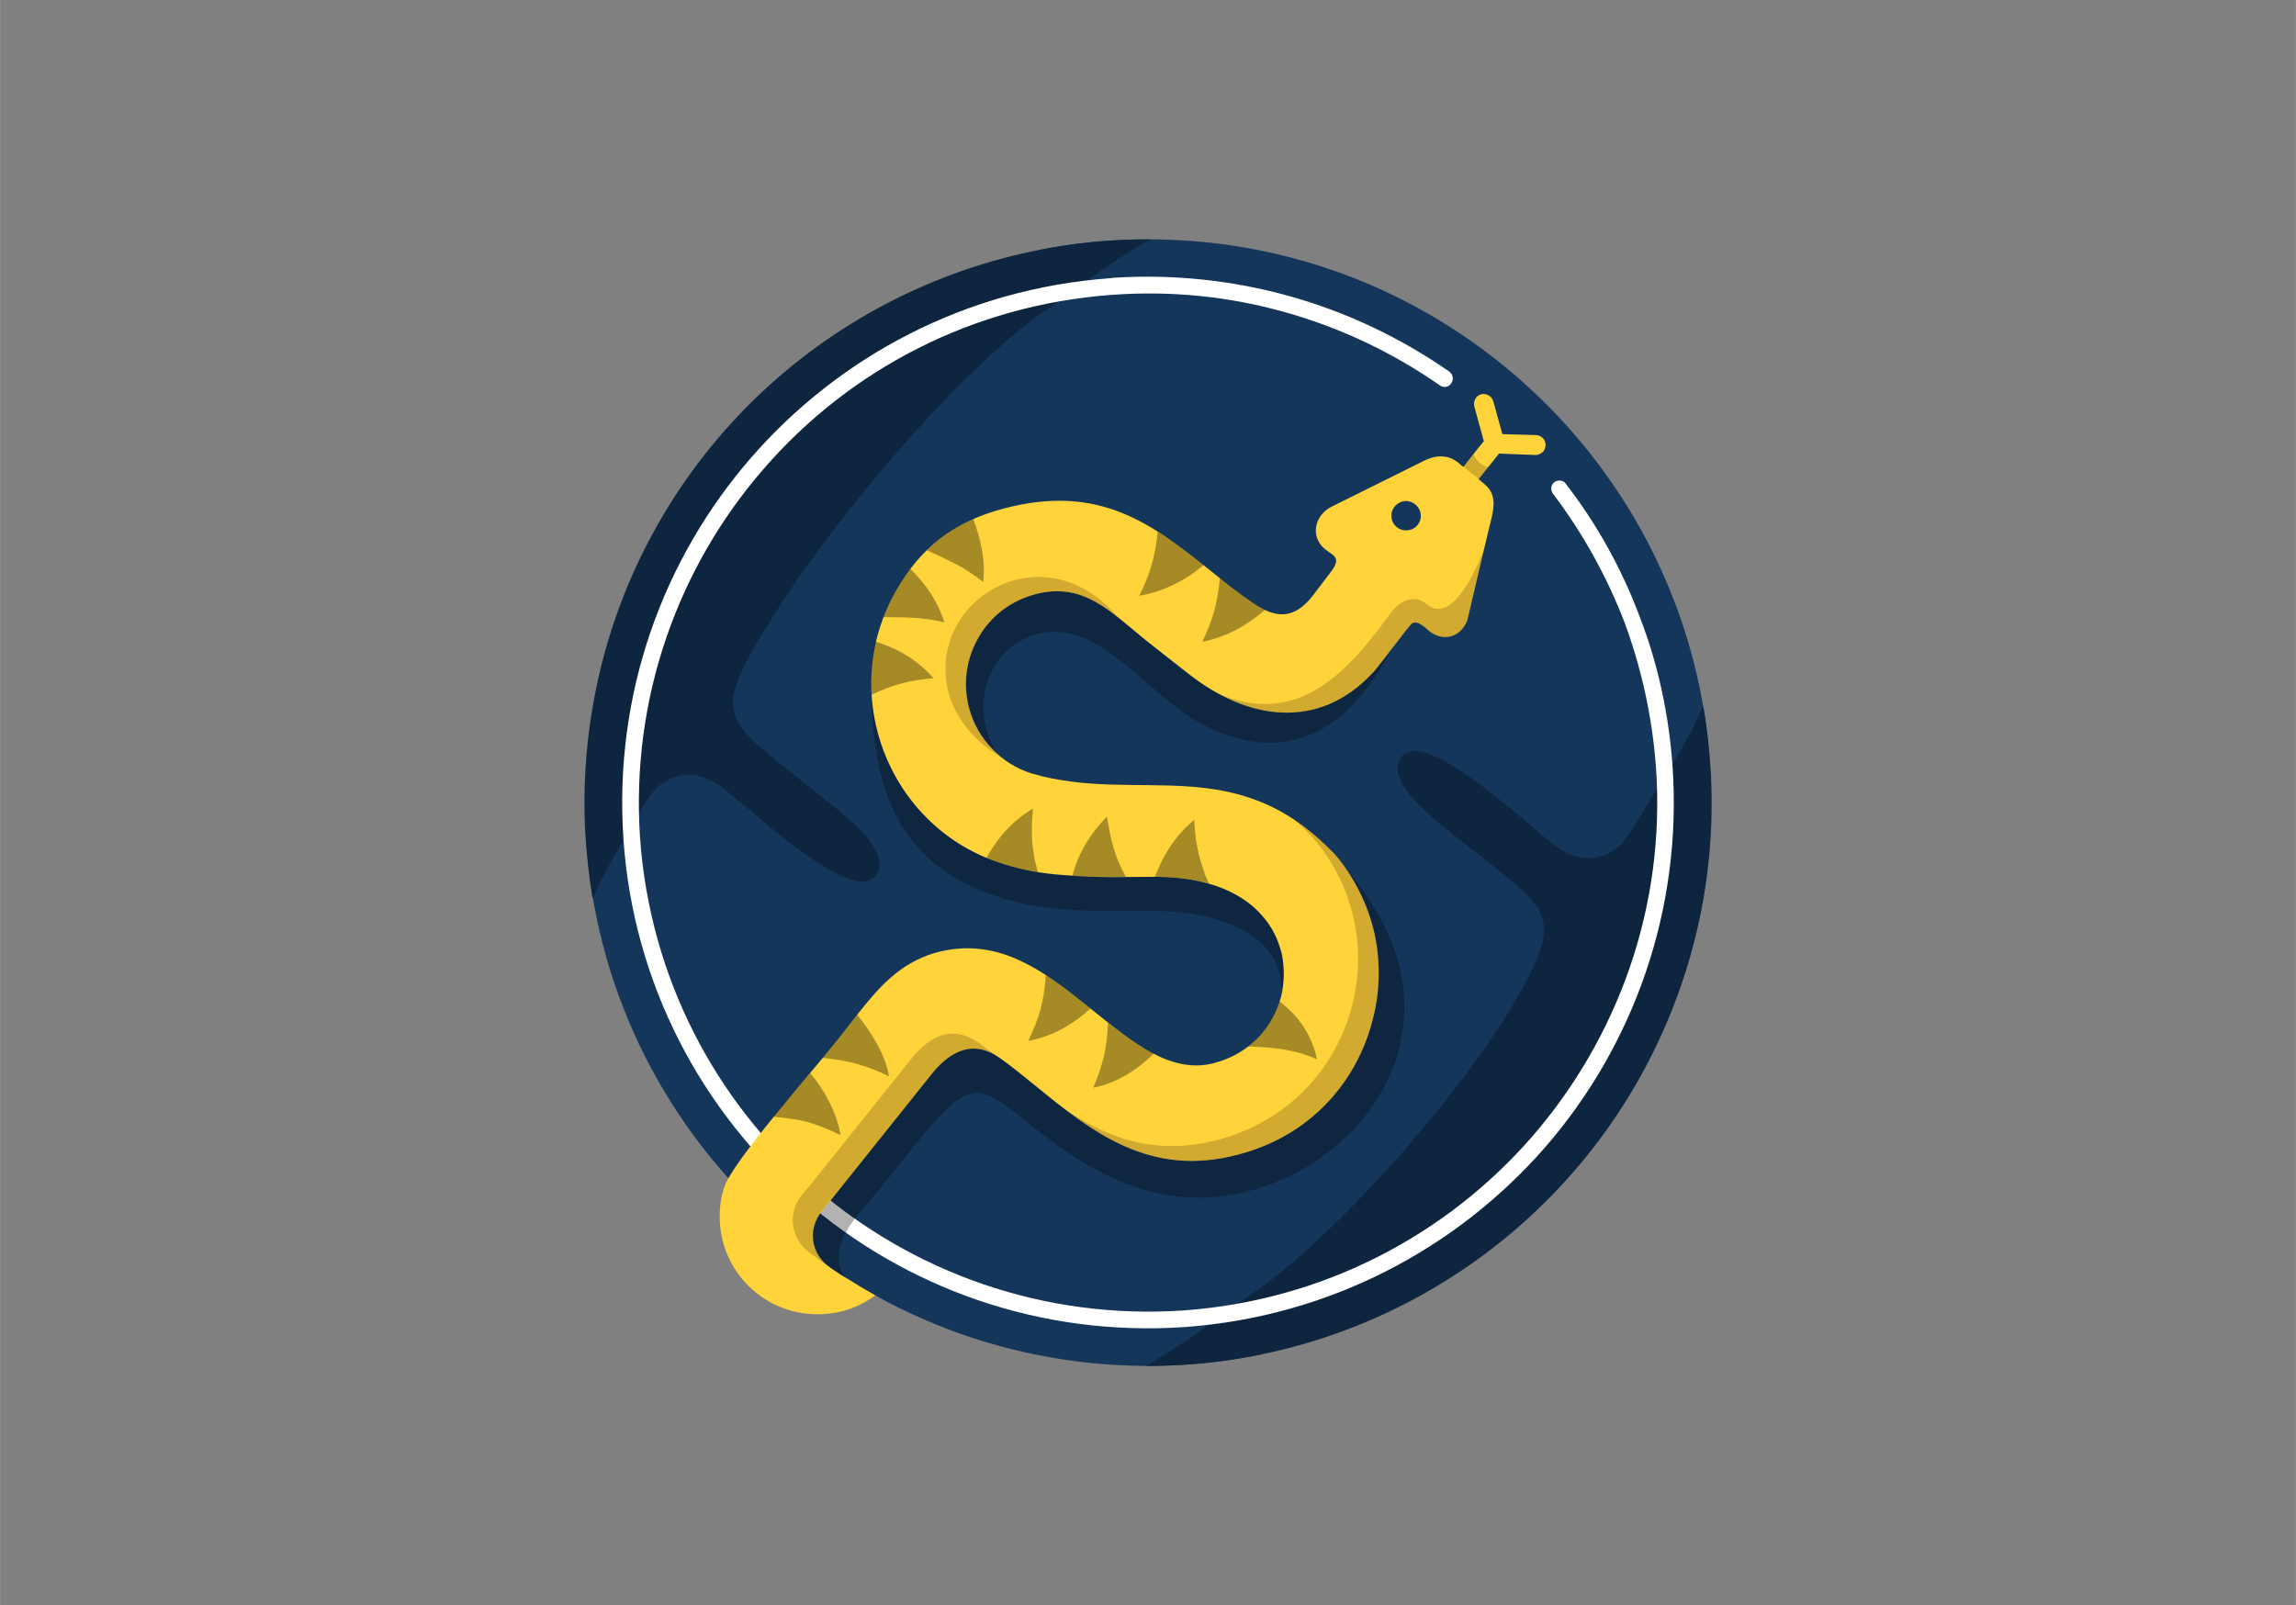<?xml version="1.0" encoding="UTF-8"?>
<!DOCTYPE svg PUBLIC "-//W3C//DTD SVG 1.1//EN" "http://www.w3.org/Graphics/SVG/1.1/DTD/svg11.dtd">
<!-- Creator: CorelDRAW X7 -->
<svg xmlns="http://www.w3.org/2000/svg" xml:space="preserve" width="48.429mm" height="33.867mm" version="1.1" style="shape-rendering:geometricPrecision; text-rendering:geometricPrecision; image-rendering:optimizeQuality; fill-rule:evenodd; clip-rule:evenodd"
viewBox="0 0 4843 3387"
 xmlns:xlink="http://www.w3.org/1999/xlink">
 <rect x="0" y="0" width="4843" height="3387" fill="#808080" stroke="none"/>
 <defs>
  <style type="text/css">
   <![CDATA[
    .fil1 {fill:#0E253F}
    .fil0 {fill:#14365B}
    .fil4 {fill:#FFD43B}
    .fil2 {fill:white;fill-rule:nonzero}
    .fil5 {fill:#1A0000;fill-opacity:0.2}
    .fil3 {fill:black;fill-opacity:0.302}
    .fil6 {fill:black;fill-opacity:0.349}
   ]]>
  </style>
 </defs>
 <g id="Capa_x0020_1">
  <g id="_66849241824">
   <path class="fil0" d="M2426 505c622,2 1130,482 1180,1090l-947 1263c-78,16 -159,24 -242,24 -629,-3 -1143,-494 -1181,-1113l954 -1241c76,-16 155,-23 236,-23z"/>
   <path class="fil1" d="M2293 592c45,-33 90,-62 133,-87 -485,-2 -927,292 -1109,748 -63,158 -91,329 -83,499 3,48 8,96 16,144 20,-44 42,-85 65,-123 23,-35 48,-97 82,-120 44,-30 87,-21 128,10 63,49 212,189 289,197 30,3 46,-20 40,-47 -7,-32 -43,-70 -89,-106 -73,-60 -158,-123 -185,-153 -32,-34 -39,-61 -31,-95 12,-52 64,-130 89,-170 19,-30 40,-61 63,-94l0 1c155,-220 397,-481 534,-560l0 0 58 -44z"/>
   <path class="fil1" d="M2550 2795c-45,33 -90,62 -133,87 485,2 927,-293 1109,-749 61,-152 92,-321 83,-499 -3,-48 -8,-96 -16,-144 -20,44 -42,84 -65,123l-33 51c-21,32 -59,108 -88,128 -44,30 -88,22 -128,-9 -64,-50 -213,-190 -289,-198 -31,-3 -47,20 -41,47 7,32 44,70 89,107 73,59 159,122 186,152 48,52 38,89 8,154 -107,225 -443,601 -624,706l0 0 -58 44z"/>
   <path class="fil2" d="M3276 1042c-6,-8 -5,-19 3,-25 8,-5 19,-4 24,4 65,84 118,179 156,281 38,98 61,204 69,314 21,305 -83,591 -269,805 -187,214 -455,357 -760,379 -306,21 -591,-83 -805,-270 -214,-186 -358,-454 -379,-759 -21,-306 83,-591 269,-805 186,-214 453,-357 758,-379l8 -1c127,-8 251,6 367,38 123,34 238,89 340,160 8,6 10,17 4,25 -5,8 -16,10 -24,4 -99,-69 -210,-122 -329,-155 -114,-32 -236,-45 -361,-36 -296,21 -556,159 -736,367 -180,207 -281,483 -261,779 21,296 160,556 367,736 207,180 484,281 779,261 296,-21 556,-160 736,-367 180,-208 282,-484 261,-780 -8,-107 -31,-209 -66,-304 -38,-99 -89,-190 -151,-272z"/>
   <path class="fil3" d="M1838 1459l0 0c3,221 65,371 276,436 40,12 81,20 122,23 81,6 125,3 201,4 119,0 274,43 266,177 2,-8 3,-17 4,-25l0 -1 0 0c0,-2 0,-3 0,-4l0 -1 0 -1 1 -1 0 0c0,-2 0,-3 0,-5l0 0 0 -2 0 0 0 -1 0 0 0 -1 0 -3 0 0 0 -1 0 0 0 -1 0 -1 0 0 0 -1 0 -1 0 0 0 -1 0 -1 0 -1 0 0 0 -1 0 0 0 -1 0 -1 -1 -1 0 0 0 -1 0 0 0 -2 0 0 0 -1 0 0 0 -1 0 -1 0 -1 0 0 0 -1 0 0 0 -1 0 -1 -1 -1 0 0 0 -2 0 0 0 0 0 -1 0 0 0 -3 0 0 -1 -1 0 -2 0 0 0 -1 0 0 0 -1 0 -1 -1 -1 0 0 0 -1 0 0 0 -2 0 0 0 -1 -1 -1 0 -2 0 -1 0 0 -1 -1 0 -2 0 -1 -1 -1 0 0 0 -2 0 -1 0 0 -1 -1 0 -2 -1 -1 0 -1 0 -2 -1 -1 0 -1 0 0 -1 -2 0 0 0 -1 0 0 -1 -1 0 0 0 -2 0 0 -1 -1 0 -1 -1 -2 0 0 0 -1 -1 -1 0 -1 -1 -2 0 -1 -1 -1 -1 -1 0 -1 0 -1 -1 -1 0 0 0 -1 -1 -2 0 0c0,0 -1,-1 -1,-2l0 0 -1 -1 -1 -2 0 -1 -1 -1 -1 -1 0 -1 -1 -2 0 0 -1 -1 0 0 -1 -1 0 -1 -1 -2 -1 -1 0 0 -1 -1 0 0 0 -1 0 0 -1 -1 -1 -1 0 0 -1 -2 0 0 -1 -1 0 0 -1 -1 0 0 0 -1 0 0 -1 -1 0 0 -1 -1 0 0 -1 -2 0 0 -1 -1 0 0 -1 -1 0 0 -1 -1 0 0 -1 -1 0 0 -1 -1 0 0c0,-1 -1,-2 -2,-2l0 0c0,-1 -1,-2 -2,-3l0 0c0,0 -1,-1 -2,-2l0 0 -2 -2 0 0c-1,-1 -1,-2 -2,-2l0 0c-1,-1 -1,-2 -2,-3l0 0c-1,0 -2,-1 -2,-2l0 0c-1,0 -2,-1 -3,-2l0 0c0,0 -1,-1 -2,-2l0 0c-1,-1 -2,-1 -2,-2l0 0c-1,-1 -2,-1 -3,-2l0 0c-1,-1 -2,-1 -2,-2l0 0c-1,-1 -2,-1 -3,-2l0 0c-1,-1 -2,-1 -3,-2l0 0c0,-1 -1,-1 -2,-2l0 0c-1,-1 -2,-1 -3,-2l0 0c-1,0 -2,-1 -3,-2l0 0c0,0 -1,-1 -2,-2l0 0c-1,0 -2,-1 -3,-1l0 0c-1,-1 -2,-2 -3,-2l0 0c-1,-1 -2,-1 -3,-2l0 0c-1,0 -2,-1 -3,-2l0 0c-1,0 -2,-1 -3,-1l0 0c-1,-1 -2,-1 -3,-2l0 0c-1,-1 -2,-1 -3,-2l0 0c-1,0 -2,-1 -3,-1l0 0c-1,-1 -2,-1 -3,-2l0 0c-2,0 -3,-1 -4,-1l0 0c-1,-1 -2,-1 -3,-2l0 0c-1,0 -2,-1 -3,-1l0 0c-1,-1 -3,-1 -4,-2l0 0c-1,0 -2,-1 -3,-1l0 0c-1,-1 -3,-1 -4,-1l0 0c-1,-1 -2,-1 -3,-2l0 0c-1,0 -3,-1 -4,-1l0 0c-1,0 -2,-1 -3,-1l0 0 -4 -2 0 0c-1,0 -3,0 -4,-1l0 0c-1,0 -2,0 -4,-1l0 0c-1,0 -2,-1 -4,-1l0 0c-1,0 -2,-1 -3,-1l0 0c-2,0 -3,-1 -4,-1l0 0c-2,0 -3,-1 -4,-1l0 0c-2,0 -3,-1 -4,-1l0 0c-2,0 -3,-1 -5,-1l0 0c-1,0 -2,0 -4,-1l0 0 -4 -1 0 0c-1,0 -3,0 -4,0l0 0c-2,-1 -3,-1 -5,-1l0 0c-1,0 -2,-1 -4,-1l0 0c-1,0 -3,0 -4,0l0 0c-2,-1 -3,-1 -5,-1l0 0c-1,0 -3,0 -4,-1l0 0c-2,0 -3,0 -5,0l0 0 -4 -1 0 0c-2,0 -4,0 -5,0l0 0c-2,0 -3,0 -5,0l0 0c-1,0 -3,-1 -5,-1l0 0c-1,0 -3,0 -4,0l0 0c-2,0 -4,0 -5,0l0 0c-2,0 -4,0 -5,0l0 0c-2,0 -3,0 -5,-1l0 0c-2,0 -3,0 -5,0l0 0c-2,0 -4,0 -5,0l0 0 -4 0 0 0 -3 0 0 0 -4 0 0 0 -3 0 0 0 -4 0 -3 0 0 0 -3 0 -3 0 0 0 -4 0 -3 0 0 0 -3 0 -3 0 -3 0 -3 0 -3 0 0 0 -3 0 0 0 -3 0 -3 0 0 0 -3 0 0 0 -3 0 0 0 -3 1 -3 0 -3 0 0 0 -3 0 0 0 -3 0 0 0 -3 0 0 0 -2 0 -3 0 -3 0 -3 0 0 0 -3 0 0 0 -3 0 -3 0 0 0 -3 -1 0 0 -2 0 0 0 -3 0 -3 0 0 0 -3 0 -3 0 0 0 -3 0 0 0 -3 0 0 0 -3 0 0 0 -3 0 0 0 -3 0 0 0 -3 0 0 0 -3 0 0 0 -3 0 -3 0 0 0 -3 -1 0 0 -3 0 0 0 -4 0 0 0 -3 0 -3 0 0 0 -3 0 0 0 -4 -1 0 0 -3 0 0 0 -4 0 0 0 -3 0 -4 0 0 0 -3 -1 0 0 -4 0 0 0 -3 0 0 0 -4 0 0 0 -4 -1 0 0 -2 0 0 0 -2 0 0 0 -2 0 0 0 -2 0 0 0 -2 0 0 0 -2 -1 -2 0 0 0 -2 0 0 0 -2 0 0 0 -1 0 -2 -1 0 0 -2 0 0 0 -2 0 -2 0 -2 -1 -4 0 0 0 -2 0 0 0 -2 -1 -2 0 0 0 -2 0c-2,0 -4,-1 -6,-1l-1 0 0 0 -2 -1 -2 0 0 0 -2 0 -2 -1 -2 0 0 0 -2 0 -4 -1 0 0 -2 0 0 0 -2 -1 0 0 -1 0 -2 0 0 0 -2 -1 0 0 -2 0 -2 -1 -2 0 0 0 -2 0 0 0 -2 -1 -2 0 -2 -1 0 0 -2 0 0 0 -1 -1 -2 0 -2 -1 0 0 -2 0 0 0 -2 -1 -2 0 -2 -1 -2 0 -2 -1 -2 0 0 0 -1 -1 -2 0 -2 -1 -2 0 -2 -1 0 0 -2 0 -2 -1 -2 -1c-3,-1 -6,-2 -10,-3l-3 -1c-2,-1 -5,-2 -8,-3l-1 0c-4,-1 -7,-3 -10,-4l-3 -1c-2,-1 -5,-2 -7,-3l-2 -1c-3,-2 -7,-3 -10,-4l-1 -1c-3,-2 -6,-3 -8,-4l-2 -1c-3,-2 -6,-3 -9,-5l-2 -1c-2,-1 -5,-3 -7,-4l-2 -1c-3,-2 -6,-4 -9,-6l-1 0c-2,-2 -5,-3 -7,-5l-3 -2c-2,-1 -5,-3 -7,-5l-1 0c-3,-2 -5,-4 -8,-6l-2 -2c-2,-1 -4,-3 -6,-5l-2 -1c-2,-2 -5,-4 -7,-6l-2 -2c-2,-2 -4,-3 -6,-5l-2 -2c-2,-2 -5,-4 -7,-6l-2 -2c-2,-2 -3,-3 -5,-5l-2 -2c-2,-2 -4,-5 -7,-7l-1 -2c-2,-2 -4,-3 -5,-5l-2 -3c-2,-2 -4,-4 -6,-6l-1 -2c-2,-2 -4,-4 -5,-6l-3 -3c-1,-2 -2,-3 -4,-5 0,-1 -1,-2 -1,-2 -2,-3 -4,-5 -6,-8l-2 -3c-1,-1 -2,-3 -3,-5l-2 -3c-2,-2 -3,-4 -5,-7l-2 -3c-1,-2 -2,-4 -3,-5l-2 -3c-1,-3 -3,-5 -4,-8 -1,-1 -1,-2 -2,-3 -1,-2 -2,-4 -3,-5l-1 -4c-2,-2 -3,-4 -4,-6 0,-2 -1,-3 -2,-5 -1,-1 -2,-3 -2,-5l-2 -4c-1,-2 -2,-3 -3,-5 0,-2 -1,-4 -2,-5 0,-2 -1,-4 -2,-6 -1,-1 -1,-3 -2,-4 0,-2 -1,-4 -2,-5 0,-2 0,-3 -1,-4 -1,-3 -2,-5 -3,-8 0,-1 0,-3 -1,-4 0,-2 -1,-3 -1,-5 -1,-1 -1,-3 -2,-4 0,-3 -1,-5 -2,-8 0,-1 -1,-3 -1,-4 -1,-2 -1,-3 -1,-5 -1,-1 -1,-3 -1,-4 -1,-3 -2,-5 -2,-8 0,-1 -1,-3 -1,-5 0,-1 -1,-3 -1,-5 0,-1 -1,-3 -1,-4 0,-2 -1,-4 -1,-6 0,-2 -1,-4 -1,-6 0,-2 0,-4 -1,-5 0,-2 0,-3 0,-5 -1,-2 -1,-3 -1,-5 0,-2 0,-4 -1,-6 0,-2 0,-4 0,-6 0,-2 0,-4 0,-5 -1,-2 -1,-3 -1,-5 0,-2 0,-3 0,-4l0 -1zm-55 1237c-22,-30 -16,-63 1,-95 5,-10 12,-20 19,-30 8,-10 16,-20 25,-30 54,-61 135,-175 186,-216l2 -1 0 0 1 -1 0 0 2 -1 0 0 1 -1 0 0 2 -1 0 0 0 -1 1 0 1 -1 1 0 1 -1 0 0 1 -1 0 0 2 -1 0 0 1 0 0 0 1 -1c0,0 1,0 2,-1l0 0 2 -1 0 0 1 0 0 0 1 -1 1 0 1 0 0 -1 1 0 0 0c1,0 2,-1 3,-1l0 0 1 0 1 0 1 -1 0 0c1,0 2,0 4,-1l0 0c1,0 2,0 4,0l0 0 1 -1 0 0c16,-1 30,4 46,13l0 0c23,13 48,35 80,60 91,72 225,166 396,145 287,-35 543,-362 267,-684l0 0 0 0 0 0 0 0 0 1 0 0 0 0 0 0 1 0 0 1 0 0 0 0 0 0 0 0 1 1c0,1 1,2 2,4l0 0c12,18 22,37 30,57l1 2c8,20 15,41 20,63l0 0c0,1 0,3 1,4 0,2 0,4 1,6l0 0c0,1 1,3 1,5l0 0c0,2 1,4 1,6l0 0 0 3 0 0c1,1 1,3 1,5l0 0c1,3 1,6 1,9l0 0c1,2 1,5 1,8l0 0c0,2 1,4 1,6l0 0 0 3 0 2 0 0 0 3 0 0c0,2 1,4 1,6l0 0 0 3c0,2 0,4 0,5l0 0c0,2 0,4 0,6l0 0c0,3 0,6 0,9l0 2 0 0 0 3 0 0 0 3 0 3 0 3 0 0 0 3 0 0 -1 3 0 2 0 3 0 3 0 3 -1 3 0 3 0 2 -1 3 0 3 0 3 -1 3 0 2 -1 3 0 3 0 3 0 0 -1 3 0 0 0 3 -1 2 -1 3 0 0 0 3 0 0 -1 3 0 0 0 3 0 0 -1 2 0 0 -1 3 0 0 0 3 0 0 -1 3 0 0 -1 2 0 0c0,2 -1,4 -1,6l0 0c-1,2 -1,4 -2,6l0 0c0,2 -1,4 -2,6l0 0c-1,4 -2,8 -4,12 0,2 -1,4 -2,6 0,2 -1,4 -2,6 0,2 -1,4 -2,6 -1,2 -2,4 -2,6 -2,4 -4,7 -5,11 -1,2 -2,4 -3,6l0 0c-1,2 -2,4 -3,5 -1,2 -1,4 -2,6l0 0c-2,4 -4,8 -6,11 -2,4 -4,7 -7,11l0 0c-1,2 -2,4 -3,5l0 0c-1,2 -2,4 -3,6 -1,2 -2,3 -4,5 -2,4 -4,7 -7,11 -1,1 -2,3 -3,5l0 0c-2,1 -3,3 -4,5 -2,2 -3,3 -4,5 -1,2 -3,3 -4,5l0 0c-1,1 -3,3 -4,5 -2,1 -3,3 -4,5l0 0c-2,1 -3,3 -5,4l0 0c-1,2 -2,4 -4,5 -1,2 -3,3 -4,5l0 0c-2,1 -3,3 -5,4l0 0c-1,2 -3,3 -4,5 -2,1 -3,3 -5,4 -2,2 -3,3 -5,5 -1,1 -3,3 -5,4 -1,2 -3,3 -5,4 -1,2 -3,3 -5,5l0 0c-1,1 -3,2 -5,4 -1,1 -3,2 -5,4l0 0c-2,1 -3,2 -5,4 -2,1 -4,2 -6,4 -1,1 -3,2 -5,4 -2,1 -4,2 -6,3l0 0c-1,1 -3,3 -5,4 -2,1 -4,2 -6,3l0 0c-2,2 -4,3 -6,4l0 0c-2,1 -4,2 -6,3 -2,1 -4,3 -6,4 -2,1 -4,2 -6,3l0 0c-2,1 -4,2 -6,3l0 0c-2,1 -4,2 -6,3l0 0c-2,1 -4,2 -6,3 -2,1 -5,2 -7,3l0 0c-2,1 -4,2 -6,3l0 0c-2,1 -5,1 -7,2l0 0c-2,1 -4,2 -6,3l0 0c-3,1 -5,2 -7,2l0 0c-2,1 -5,2 -7,3 -2,1 -4,1 -7,2l0 0c-2,1 -4,1 -7,2l0 0c-2,1 -4,2 -7,2l0 0c-2,1 -5,2 -7,2l0 0c-3,1 -6,2 -9,2l0 0c-3,1 -5,2 -8,2l0 0c-3,1 -6,2 -9,2l0 0c-3,1 -5,1 -8,2l0 0c-3,0 -6,1 -9,1l0 0c-2,1 -5,1 -8,1l0 0c-3,1 -5,1 -8,1l0 0c-3,1 -6,1 -8,1l0 0c-3,0 -6,1 -8,1 -3,0 -6,0 -8,0 -3,0 -5,0 -8,1 -3,0 -5,0 -8,0 -2,0 -5,0 -7,-1 -3,0 -6,0 -8,0 -3,0 -5,0 -8,0 -2,0 -5,-1 -7,-1 -3,0 -5,0 -7,-1 -3,0 -5,0 -8,-1l0 0c-2,0 -5,0 -7,-1l0 0c-2,0 -5,0 -7,-1 -3,0 -5,-1 -7,-1 -3,-1 -5,-1 -7,-2 -3,0 -5,-1 -7,-2 -3,0 -5,-1 -7,-1l0 0c-3,-1 -5,-2 -7,-2 -2,-1 -5,-2 -7,-2 -2,-1 -4,-2 -7,-3 -2,0 -4,-1 -6,-2 -3,-1 -5,-2 -7,-2 -2,-1 -4,-2 -7,-3 -2,-1 -4,-2 -6,-3 -2,-1 -4,-2 -7,-3 -2,0 -4,-1 -6,-2l0 0c-2,-1 -4,-2 -6,-3 -3,-1 -5,-3 -7,-4 -2,-1 -4,-2 -6,-3l0 0c-2,-1 -4,-2 -6,-3l0 0c-2,-1 -4,-2 -6,-4l0 0c-3,-1 -5,-2 -7,-3 -2,-1 -4,-2 -6,-4 -2,-1 -4,-2 -6,-3 -2,-1 -4,-3 -6,-4 -4,-2 -8,-5 -12,-8 -2,-1 -4,-2 -6,-4 -2,-1 -4,-2 -6,-4l0 0c-2,-1 -4,-2 -6,-4 -2,-1 -4,-2 -6,-4l0 0c-1,-1 -3,-3 -5,-4l0 0c-2,-1 -4,-3 -6,-4l0 0c-2,-2 -4,-3 -6,-4l0 0c-4,-3 -8,-6 -12,-9l-5 -5 0 0c-6,-4 -12,-8 -17,-13l0 0c-4,-3 -8,-6 -12,-9l0 0c-3,-3 -7,-6 -11,-9l0 0c-6,-5 -11,-9 -17,-14l-5 -3 0 0 -5 -5 0 0c-57,-50 -113,-112 -185,-40l-2 2 0 0c-1,1 -2,1 -2,2l0 0 -2 2 0 0 -2 2 0 0 -2 2 0 0 -2 2 0 0 -2 2 0 0 -2 2 0 0 -2 3 0 0 -2 2 0 0 -2 2 0 0 -24 31 0 0 -190 237 -2 2 -11 14c-3,4 -7,7 -9,11 -2,3 -3,5 -5,8 0,0 0,0 0,0 0,0 0,1 0,1 -16,29 -12,63 10,90l25 21 23 16zm319 -1107c-91,-158 58,-316 205,-233 85,48 147,128 227,171 118,63 278,79 401,-157l-1 1 0 0 -1 1 -1 1 0 0 0 1 -1 1 -1 0 0 1 -1 1 0 1 -1 0 0 1 -1 1 0 0 -2 2 0 0 -1 1 0 1 0 0 -1 1 -4 5 0 0 -1 1 0 1 -2 2 0 0 0 1 -1 0 -1 1 0 0 0 1 -1 1 0 0 -1 1 -1 1 0 0 0 1 -1 0 0 1 0 0 -1 1 -1 1 0 0 0 1 -1 0 0 0 -1 1 0 1 0 0 -1 0 0 1 0 0 -1 1 0 1 -1 0 0 0 0 1 -1 0 0 0 0 1 -1 0 0 1 0 0 -1 1 0 0 0 0 -1 1 0 0 0 0 0 1 -1 0 0 0 0 0 0 1 -1 0 0 0 0 0 -1 1 0 0 0 0 0 1c-127,118 -255,103 -378,12 -1,-1 -3,-2 -5,-3 -36,-25 -50,-40 -81,-65 -5,-4 -10,-8 -15,-12l0 0c-72,-58 -126,-116 -215,-101l-1 0c-1,0 -2,1 -4,1l-1 0c-1,0 -2,0 -3,1l-2 0 -3 1c-2,0 -3,1 -5,1l-2 1 -3 0 -2 1 -3 1 -2 1 -2 0 -3 1 -2 1 -2 1 -3 1 -2 1 -2 1 -2 1 -3 1 -2 1 -2 1 -2 1 -2 1 -3 1 -2 1 -2 2 -2 1 -2 1 -2 1 -2 2 -2 1 -2 1 0 0 -2 2 -2 1 -2 1 0 0 -2 2 0 0 -2 1 -2 2 -1 1 0 0 -2 2 0 0 -2 1 -2 2 -2 1 -1 2 0 0 -2 2 0 0 -2 1 -2 2 -1 2 0 0 -2 1 -2 2 0 0c-2,3 -5,6 -7,9l-2 2 -1 1 0 0 -2 2 -1 2c-1,1 -2,3 -3,4 -1,2 -3,4 -4,6l0 0c-1,1 -2,2 -2,4l0 0c-2,2 -3,4 -4,6 -1,2 -2,4 -3,6l0 0c-5,7 -8,15 -11,23 -1,2 -1,3 -2,5l0 0 0 2 0 0 -1 2c-1,2 -1,3 -2,5l0 2 -1 2 0 0 0 2 -1 3 0 0 0 2 -1 2 0 3 0 0 -1 2 0 0 0 2 0 0 -1 3 0 0 0 2 0 2 0 0 -1 3 0 0 0 2 0 3 -1 2 0 2 0 3 0 2 0 3 0 0 0 2 0 2 0 3 0 0 0 2 0 0 0 3 0 2 0 0 0 3 0 2 0 0 0 3 0 2 1 2 0 3 0 2 0 3 1 2 0 0 0 3 1 2 0 3 1 2 0 3 1 2 0 3 1 2 0 3 1 1 0 2 1 1 0 2 1 1 0 2 1 2 0 0 0 1 1 2 0 0 0 1 1 2 0 0 0 1 0 0 1 2 0 0 0 1 0 0 1 2 0 0 1 1 0 2 0 0 1 1 0 0 0 1 0 0 1 2 0 0 1 1 0 0 0 2 1 1 1 2 0 1 1 2 1 1 0 0 1 1 0 2 0 0 1 1 0 0 1 1 1 2 0 1 0 0 1 2 1 1 1 1 0 0 1 2 0 0 0 1 0 0 1 1 1 2 0 0 1 1 0 0 1 1 1 1 0 0 1 2 0 1 0 0 1 1 0 0 1 1 0 0 1 2 1 1 1 1 0 0 1 1 1 2 1 1 0 0 1 1 1 1 0 0 1 1 1 2 1 1 1 1 1 1 1 1 1 1 1 1 1 1 0 1 0 0 0 0 0 0 1 0 0 0 0 0 0 1 0 0 1 1 0 0 0 0 0 0 0 0 0 0 1 1 0 0 0 0 1 0 0 0 0 1 0 0 0 0 0 0 0 0 1 0 0 0 0 0 0 0 0 1 0 0 0 0 0 0 0 0 1 0 0 0 0 0 0 1 0 0 0 0 0 0 1 0 0 0 0 0 0 0 0 0 0 1 0 0 0 0 1 0 0 0 0 0 0 0 0 0 0 1 0 0 0 0 1 0 0 0z"/>
   <path class="fil4" d="M1754 2677c-47,-31 -52,-89 -15,-128l227 -284c40,-49 88,-72 144,-32 24,17 48,37 73,57 120,98 242,196 429,146 153,-40 250,-154 283,-283 16,-59 17,-121 5,-180 -13,-60 -41,-119 -83,-169 -210,-223 -414,-106 -641,-172 -31,-10 -60,-27 -83,-52 -23,-23 -40,-53 -49,-86 -14,-53 -5,-106 20,-149 25,-44 67,-77 119,-91 101,-27 158,35 234,97 24,19 56,44 88,69 127,101 277,122 391,-1 12,-12 76,-100 83,-104 11,-6 25,7 33,14 29,26 68,18 83,-20l45 -191c9,-36 21,-71 -7,-95 -5,-4 -9,-8 -14,-12l43 -54 77 3c11,0 21,-9 21,-20 1,-12 -8,-21 -20,-22l-71 -2 -19 -69c-3,-11 -15,-18 -26,-15 -11,3 -17,15 -14,26l20 73 -10 12 0 0 -33 42c-4,-2 -7,-5 -10,-8 -18,-15 -38,-17 -58,-11 -13,4 -24,11 -37,17l-175 87c-30,16 -43,54 -19,82 17,20 47,19 19,55l-38 50c-42,54 -82,45 -125,16 -30,-20 -59,-43 -87,-66 -125,-100 -236,-188 -440,-134 -106,28 -176,84 -226,172 -127,218 -17,504 226,578 41,13 81,20 123,23 81,7 125,4 201,4 109,1 182,35 223,84 21,24 33,51 40,80 6,30 5,61 -2,90 -17,63 -65,119 -141,139 -90,24 -171,-43 -252,-108 -45,-36 -92,-75 -143,-101 -55,-29 -112,-40 -170,-29 -34,6 -68,20 -99,43 -53,39 -94,102 -136,153 -46,58 -216,250 -233,303 -7,20 -10,41 -10,63 0,114 92,206 206,206 46,0 87,-14 121,-39l1 0 0 -1 0 0c-23,-13 -35,-20 -57,-34 -13,-7 -25,-15 -35,-22zm1213 -1558c-17,1 -32,-13 -32,-30 -1,-17 13,-31 30,-32 17,0 31,13 32,30 1,17 -13,32 -30,32z"/>
   <path class="fil5" d="M2569 2405c-135,35 -236,-5 -326,-67 102,78 212,140 369,98 153,-41 250,-154 283,-283 16,-59 17,-121 5,-180 -10,-47 -29,-92 -56,-133 -9,-13 -18,-24 -27,-36 -25,-30 -56,-56 -92,-79 18,15 34,31 48,47 43,51 70,109 83,169 13,60 11,122 -4,181 -33,128 -130,242 -283,283zm367 -1115c-89,123 -196,249 -370,172 46,25 94,40 140,42 67,2 132,-24 189,-84 0,-1 0,-1 0,-1 0,0 0,0 1,0 0,0 0,-1 0,-1 6,-5 21,-25 36,-45 21,-27 43,-56 47,-58 11,-6 25,7 33,14 29,26 68,18 83,-20l36 -150c0,-5 -59,168 -121,116 -23,-19 -51,-13 -74,15zm-892 204c-14,-53 -5,-106 20,-149 25,-44 67,-77 119,-91 72,-19 122,7 173,46 -110,-128 -266,-93 -331,8 -56,86 -41,215 89,291 -4,-3 -8,-6 -12,-10 -3,-3 -6,-6 -9,-9 -23,-23 -40,-53 -49,-86zm1065 -536l-22 27 33 26 21 -26c-10,2 -30,-14 -32,-27zm-1380 1604c3,-5 6,-9 10,-13l11 -14 216 -270c38,-46 81,-69 133,-39 -11,-8 -22,-17 -32,-24 -57,-41 -104,-18 -144,31l-212 265 -16 19c-2,2 -4,5 -6,7 -25,34 -22,78 7,109 5,5 10,9 15,13 2,1 3,2 5,3 10,8 21,16 33,24 -36,-30 -44,-75 -20,-111z"/>
   <path class="fil6" d="M1955 1161c52,24 78,35 119,67 5,-46 -5,-89 -21,-133 -38,17 -70,39 -98,66zm581 193c50,-9 95,-35 132,-67 0,0 -1,0 -1,0 -8,-4 -15,-9 -23,-14 -24,-16 -48,-35 -71,-53 -5,56 -16,90 -37,134zm-95 496c41,0 78,6 109,14 -3,-6 -5,-12 -8,-18 -15,-42 -21,-73 -23,-116 -31,25 -54,57 -71,92 -4,9 -8,18 -12,28 2,0 3,0 5,0zm-179 -2c44,3 77,3 113,2 -24,-42 -32,-77 -40,-127 -35,35 -61,78 -73,125zm-145 -25c24,8 48,13 72,17 -2,-8 -4,-17 -6,-24 -8,-40 -8,-70 -4,-110 -38,22 -68,54 -90,90 -3,5 -6,10 -8,14 11,5 24,10 36,13zm-279 -357c49,-23 83,-31 131,-35 -33,-38 -75,-63 -122,-77 -8,35 -11,70 -9,105 0,3 0,5 0,7zm25 -164c53,1 81,0 129,11 -15,-46 -38,-79 -72,-113 -11,14 -20,29 -29,45 -11,18 -20,38 -28,57zm-90 1093c-8,-48 -34,-95 -64,-131 -26,30 -52,61 -78,92 26,3 52,6 71,11 24,7 46,16 71,28zm-38 -163l26 -31c16,-19 31,-40 47,-60 29,36 60,84 67,130 -45,-22 -82,-33 -140,-39zm471 -175c-4,59 -15,93 -37,139 51,-9 95,-35 131,-68 -29,-24 -61,-49 -94,-71l0 0zm131 101c-2,57 -12,92 -31,137 50,-10 92,-37 128,-72 -33,-16 -65,-40 -97,-65zm362 -45c-11,36 -34,70 -66,95 57,2 100,7 145,27 -10,-49 -38,-91 -79,-122zm-296 -856c50,-8 99,-33 136,-65 -33,-25 -64,-50 -97,-70 -6,57 -17,91 -39,135z"/>
  </g>
 </g>
</svg>
